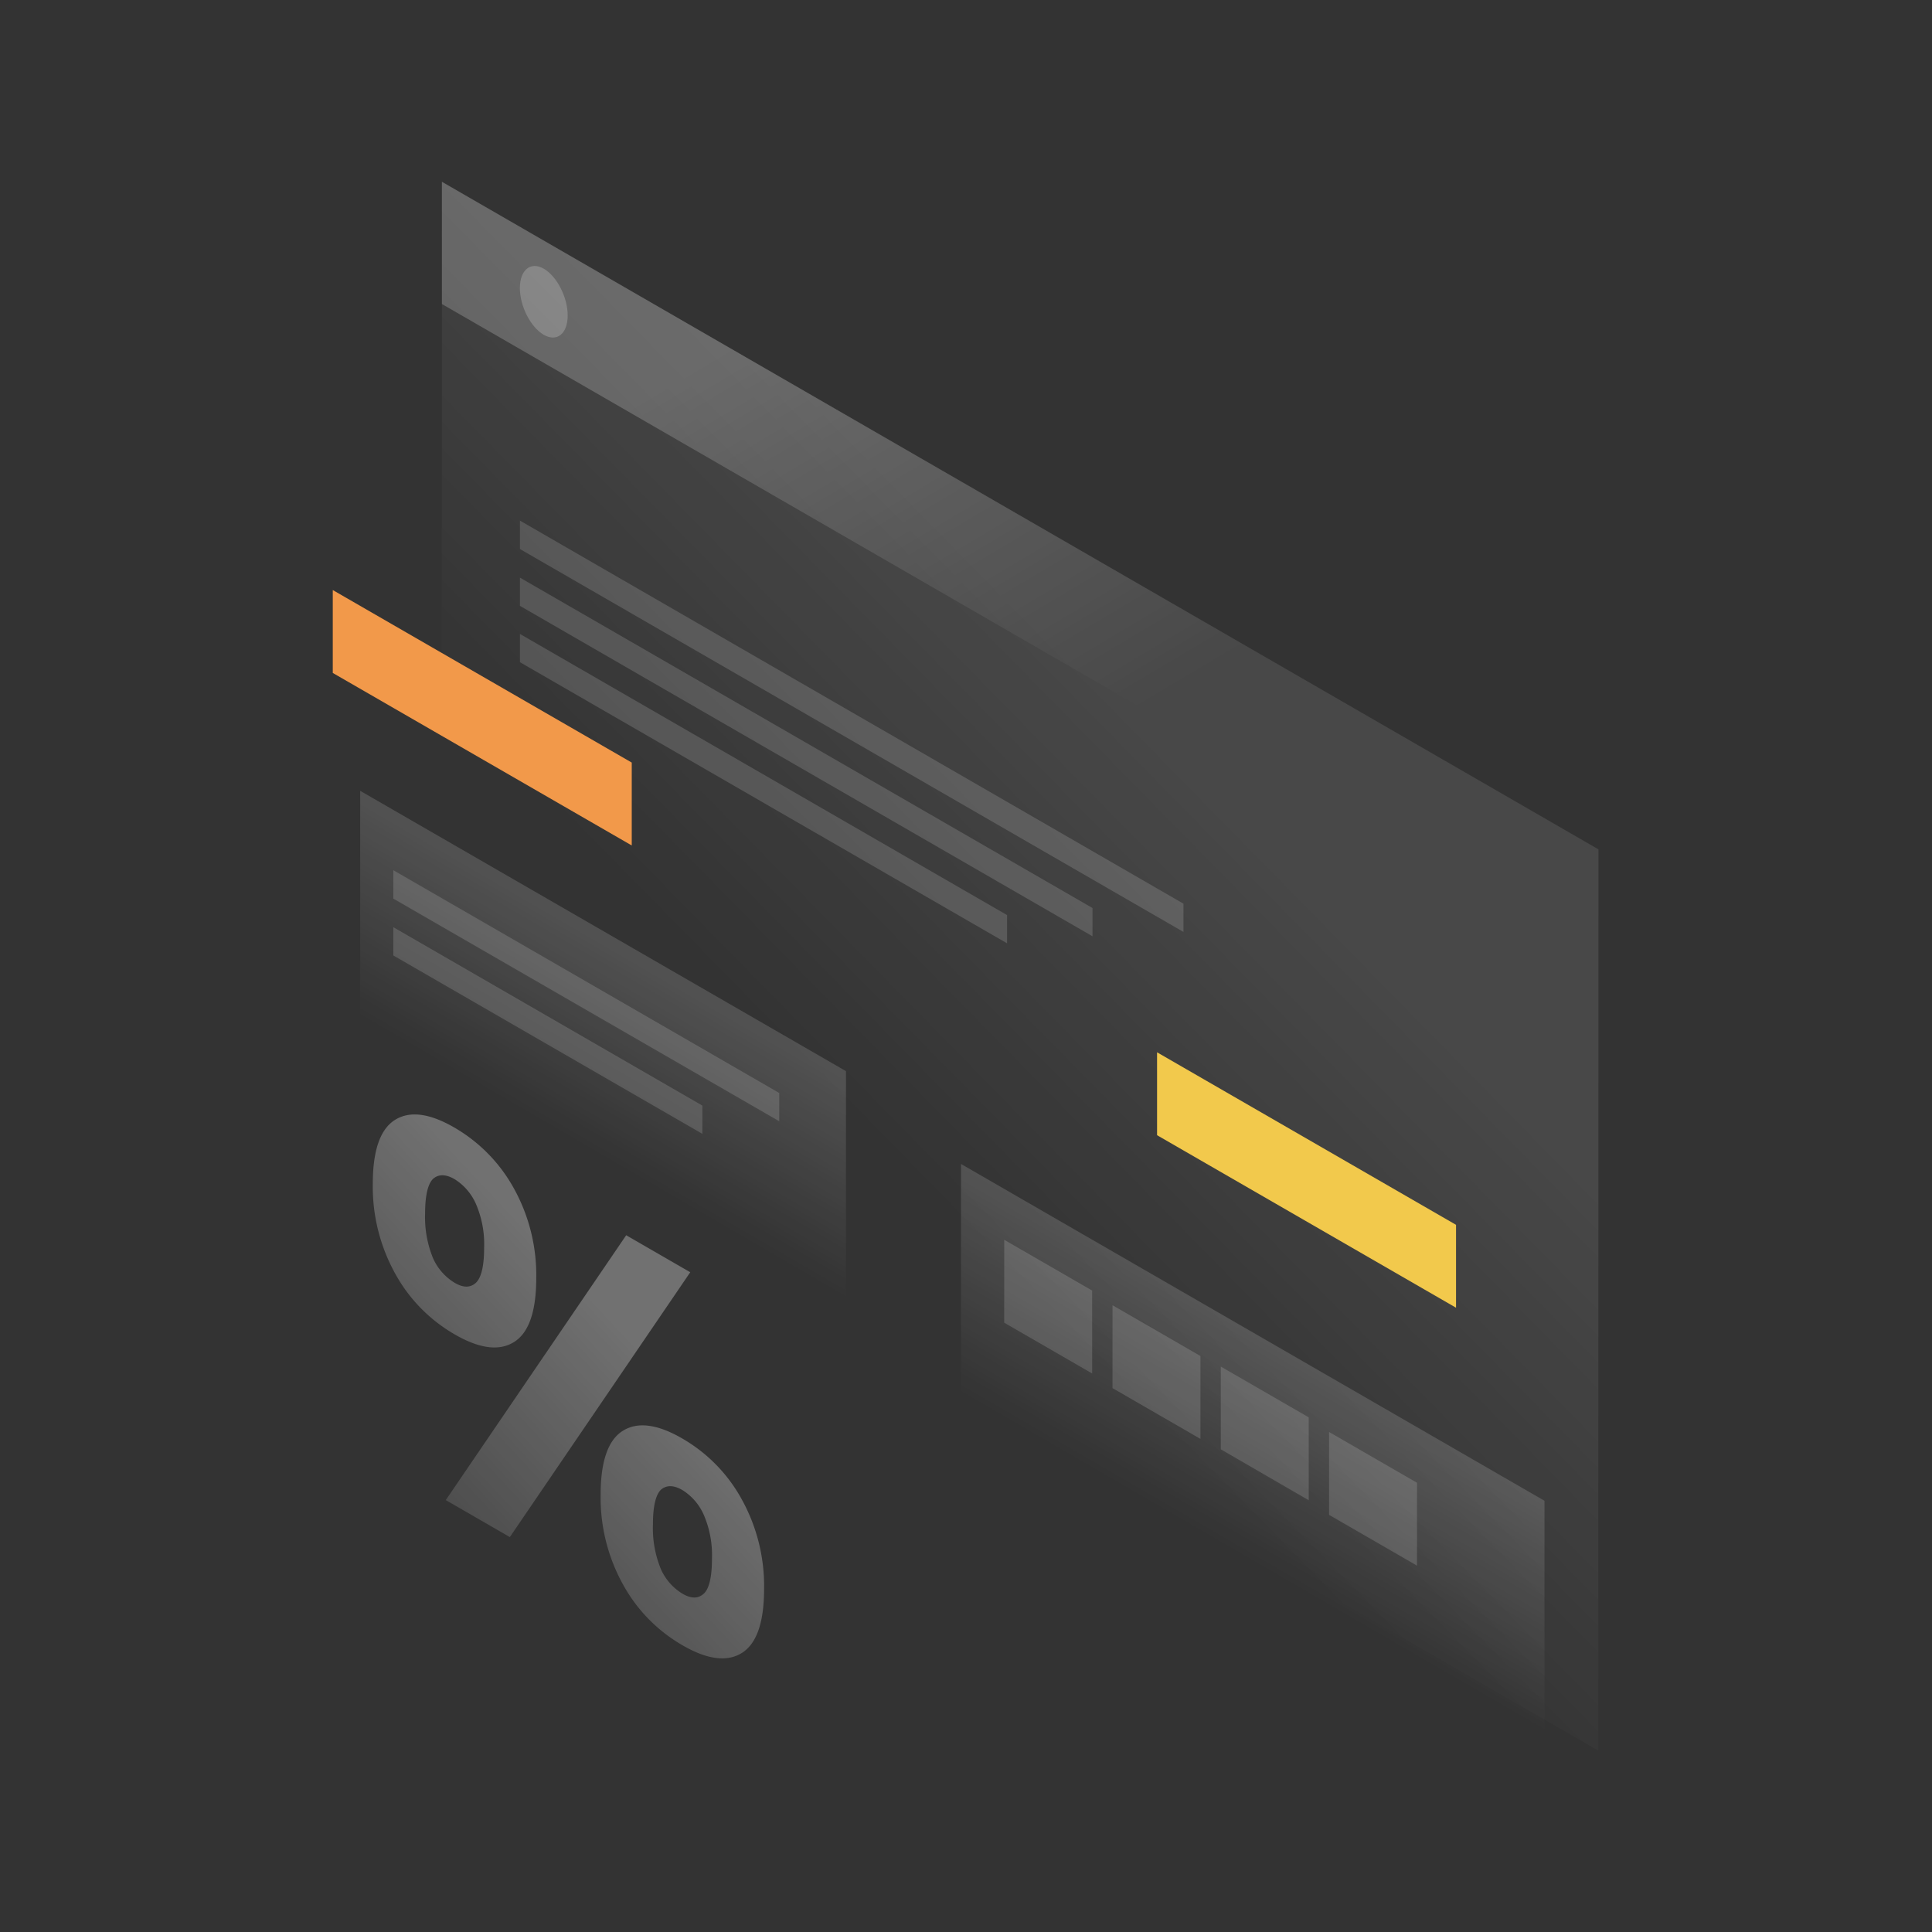 <svg xmlns="http://www.w3.org/2000/svg" xmlns:xlink="http://www.w3.org/1999/xlink" width="291" height="291" viewBox="0 0 291 291">
  <rect x="0" y="0" width="291" height="291" fill="#333333" stroke="none"/>
  <defs>
    <linearGradient id="linear-gradient" x1="0.606" y1="0.357" x2="0.403" y2="0.631" gradientUnits="objectBoundingBox">
      <stop offset="0" stop-color="#fff"/>
      <stop offset="1" stop-color="#fff" stop-opacity="0"/>
    </linearGradient>
    <linearGradient id="linear-gradient-2" x1="0.248" y1="0.209" x2="0.628" y2="0.648" xlink:href="#linear-gradient"/>
    <linearGradient id="linear-gradient-3" x1="0.592" y1="0.34" x2="0.423" y2="0.635" xlink:href="#linear-gradient"/>
    <linearGradient id="linear-gradient-5" x1="0.594" y1="0.323" x2="0.421" y2="0.649" xlink:href="#linear-gradient"/>
    <linearGradient id="linear-gradient-7" x1="0.621" y1="0.265" x2="0.304" y2="0.882" xlink:href="#linear-gradient"/>
  </defs>
  <g id="Discount" transform="translate(-1138 -4876)" style="isolation: isolate">
    <g id="_6" data-name="#6" transform="translate(1138 4876)">
      <rect id="Background" width="291" height="291" fill="rgba(0,68,255,0)"/>
      <g id="Illustration" transform="translate(50.123 27.379)">
        <path id="Path" d="M65.725.1l174.2,100.55L239.9,236.4,65.7,135.854Z" transform="translate(-49.288 -0.1)" opacity="0.1" fill="url(#linear-gradient)"/>
        <path id="Path-2" data-name="Path" d="M65.8.1,239.773,100.523v18.413L65.8,18.513Z" transform="translate(-49.363 -0.1)" opacity="0.2" fill="url(#linear-gradient-2)"/>
        <path id="Path-3" data-name="Path" d="M.9,242.9l45.032,25.986v12.486L.9,255.386Z" transform="translate(-0.9 -181.405)" fill="#f2994a" fill-rule="evenodd"/>
        <path id="Path-4" data-name="Path" d="M491.1,517.8l45.032,25.986v12.486L491.1,530.286Z" transform="translate(-366.945 -386.68)" fill="#f2c94c" fill-rule="evenodd"/>
        <path id="Path-5" data-name="Path" d="M374.5,584.2l87.886,50.731v37.712L374.5,621.912Z" transform="translate(-279.877 -436.263)" opacity="0.15" fill="url(#linear-gradient-3)"/>
        <path id="Path-6" data-name="Path" d="M408.1,567.4l87.886,50.731v37.712L408.1,605.112Z" transform="translate(-304.967 -423.718)" opacity="0.07" fill="url(#linear-gradient-3)"/>
        <path id="Path-7" data-name="Path" d="M400.2,629.3l13.246,7.649v12.486L400.2,641.786Z" transform="translate(-299.068 -469.94)" fill="#fff" opacity="0.15"/>
        <path id="Path-8" data-name="Path" d="M464.6,668.2l13.246,7.649v12.486L464.6,680.686Z" transform="translate(-347.157 -498.988)" fill="#fff" opacity="0.15"/>
        <path id="Path-9" data-name="Path" d="M529,704.7l13.246,7.649v12.486L529,717.161Z" transform="translate(-395.246 -526.244)" fill="#fff" opacity="0.15"/>
        <path id="Path-10" data-name="Path" d="M593.4,743.6l13.246,7.649v12.486L593.4,756.086Z" transform="translate(-443.336 -555.291)" fill="#fff" opacity="0.15"/>
        <path id="Path-11" data-name="Path" d="M112.2,201.6l99.942,57.7v4.255L112.2,205.88Z" transform="translate(-84.011 -150.565)" fill="#fff" opacity="0.15"/>
        <path id="Path-12" data-name="Path" d="M112.2,235.5l86.24,49.768v4.255L112.2,239.755Z" transform="translate(-84.011 -175.879)" fill="#fff" opacity="0.15"/>
        <path id="Path-13" data-name="Path" d="M112.2,269l73.373,42.347V315.6L112.2,273.255Z" transform="translate(-84.011 -200.895)" fill="#fff" opacity="0.15"/>
        <path id="Path-14" data-name="Path" d="M17.2,362.3l73.171,42.221v37.712L17.2,400.012Z" transform="translate(-13.072 -270.564)" opacity="0.15" fill="url(#linear-gradient-5)"/>
        <path id="Path-15" data-name="Path" d="M50.8,345.5l73.171,42.221v37.712L50.8,383.212Z" transform="translate(-38.162 -258.019)" opacity="0.07" fill="url(#linear-gradient-5)"/>
        <path id="Path-16" data-name="Path" d="M36.9,409.5l58.126,33.559v4.255L36.9,413.78Z" transform="translate(-27.782 -305.81)" fill="#fff" opacity="0.15"/>
        <path id="Path-17" data-name="Path" d="M36.9,443.4l46.552,26.872v4.255L36.9,447.655Z" transform="translate(-27.782 -331.124)" fill="#fff" opacity="0.15"/>
        <path id="Path-18" data-name="Path" d="M119.393,57.631c0,2.761-1.621,4.052-3.6,2.913s-3.6-4.306-3.6-7.041,1.621-4.052,3.6-2.913S119.393,54.9,119.393,57.631Z" transform="translate(-84.011 -37.495)" fill="#fff" opacity="0.2"/>
        <path id="Shape" d="M49.318,579.417c0,5.015-1.114,8.231-3.343,9.624s-5.217,1.013-8.966-1.165a23.72,23.72,0,0,1-8.966-9.194A26.989,26.989,0,0,1,24.7,565.209c0-5.015,1.114-8.231,3.343-9.624s5.217-1.013,8.966,1.165a23.893,23.893,0,0,1,8.966,9.194A26.921,26.921,0,0,1,49.318,579.417Zm-7.851-4.534a15.254,15.254,0,0,0-1.241-6.661,8.313,8.313,0,0,0-3.191-3.7c-1.342-.785-2.431-.785-3.267-.051-.785.785-1.19,2.533-1.19,5.243a16.21,16.21,0,0,0,1.19,6.686,8.217,8.217,0,0,0,3.267,3.723q1.938,1.14,3.191,0C41.036,579.367,41.467,577.594,41.467,574.884Zm21.4-1.925,9.65,5.572L45.342,618.421l-9.65-5.572Zm20.768,53.289c0,5.015-1.114,8.231-3.343,9.624s-5.217,1.013-8.966-1.165a23.72,23.72,0,0,1-8.966-9.194,26.989,26.989,0,0,1-3.343-13.474c0-5.015,1.114-8.231,3.343-9.624s5.217-1.013,8.966,1.165a23.72,23.72,0,0,1,8.966,9.194A26.989,26.989,0,0,1,83.637,626.248Zm-7.851-4.534a15.254,15.254,0,0,0-1.241-6.661,8.313,8.313,0,0,0-3.191-3.7c-1.342-.785-2.431-.785-3.267-.051-.785.785-1.19,2.533-1.19,5.243a16.21,16.21,0,0,0,1.19,6.686,8.218,8.218,0,0,0,3.267,3.723q1.938,1.14,3.191,0C75.355,626.222,75.785,624.449,75.785,621.714Z" transform="translate(-18.672 -414.283)" opacity="0.3" fill="url(#linear-gradient-7)"/>
      </g>
    </g>
  </g>
</svg>

